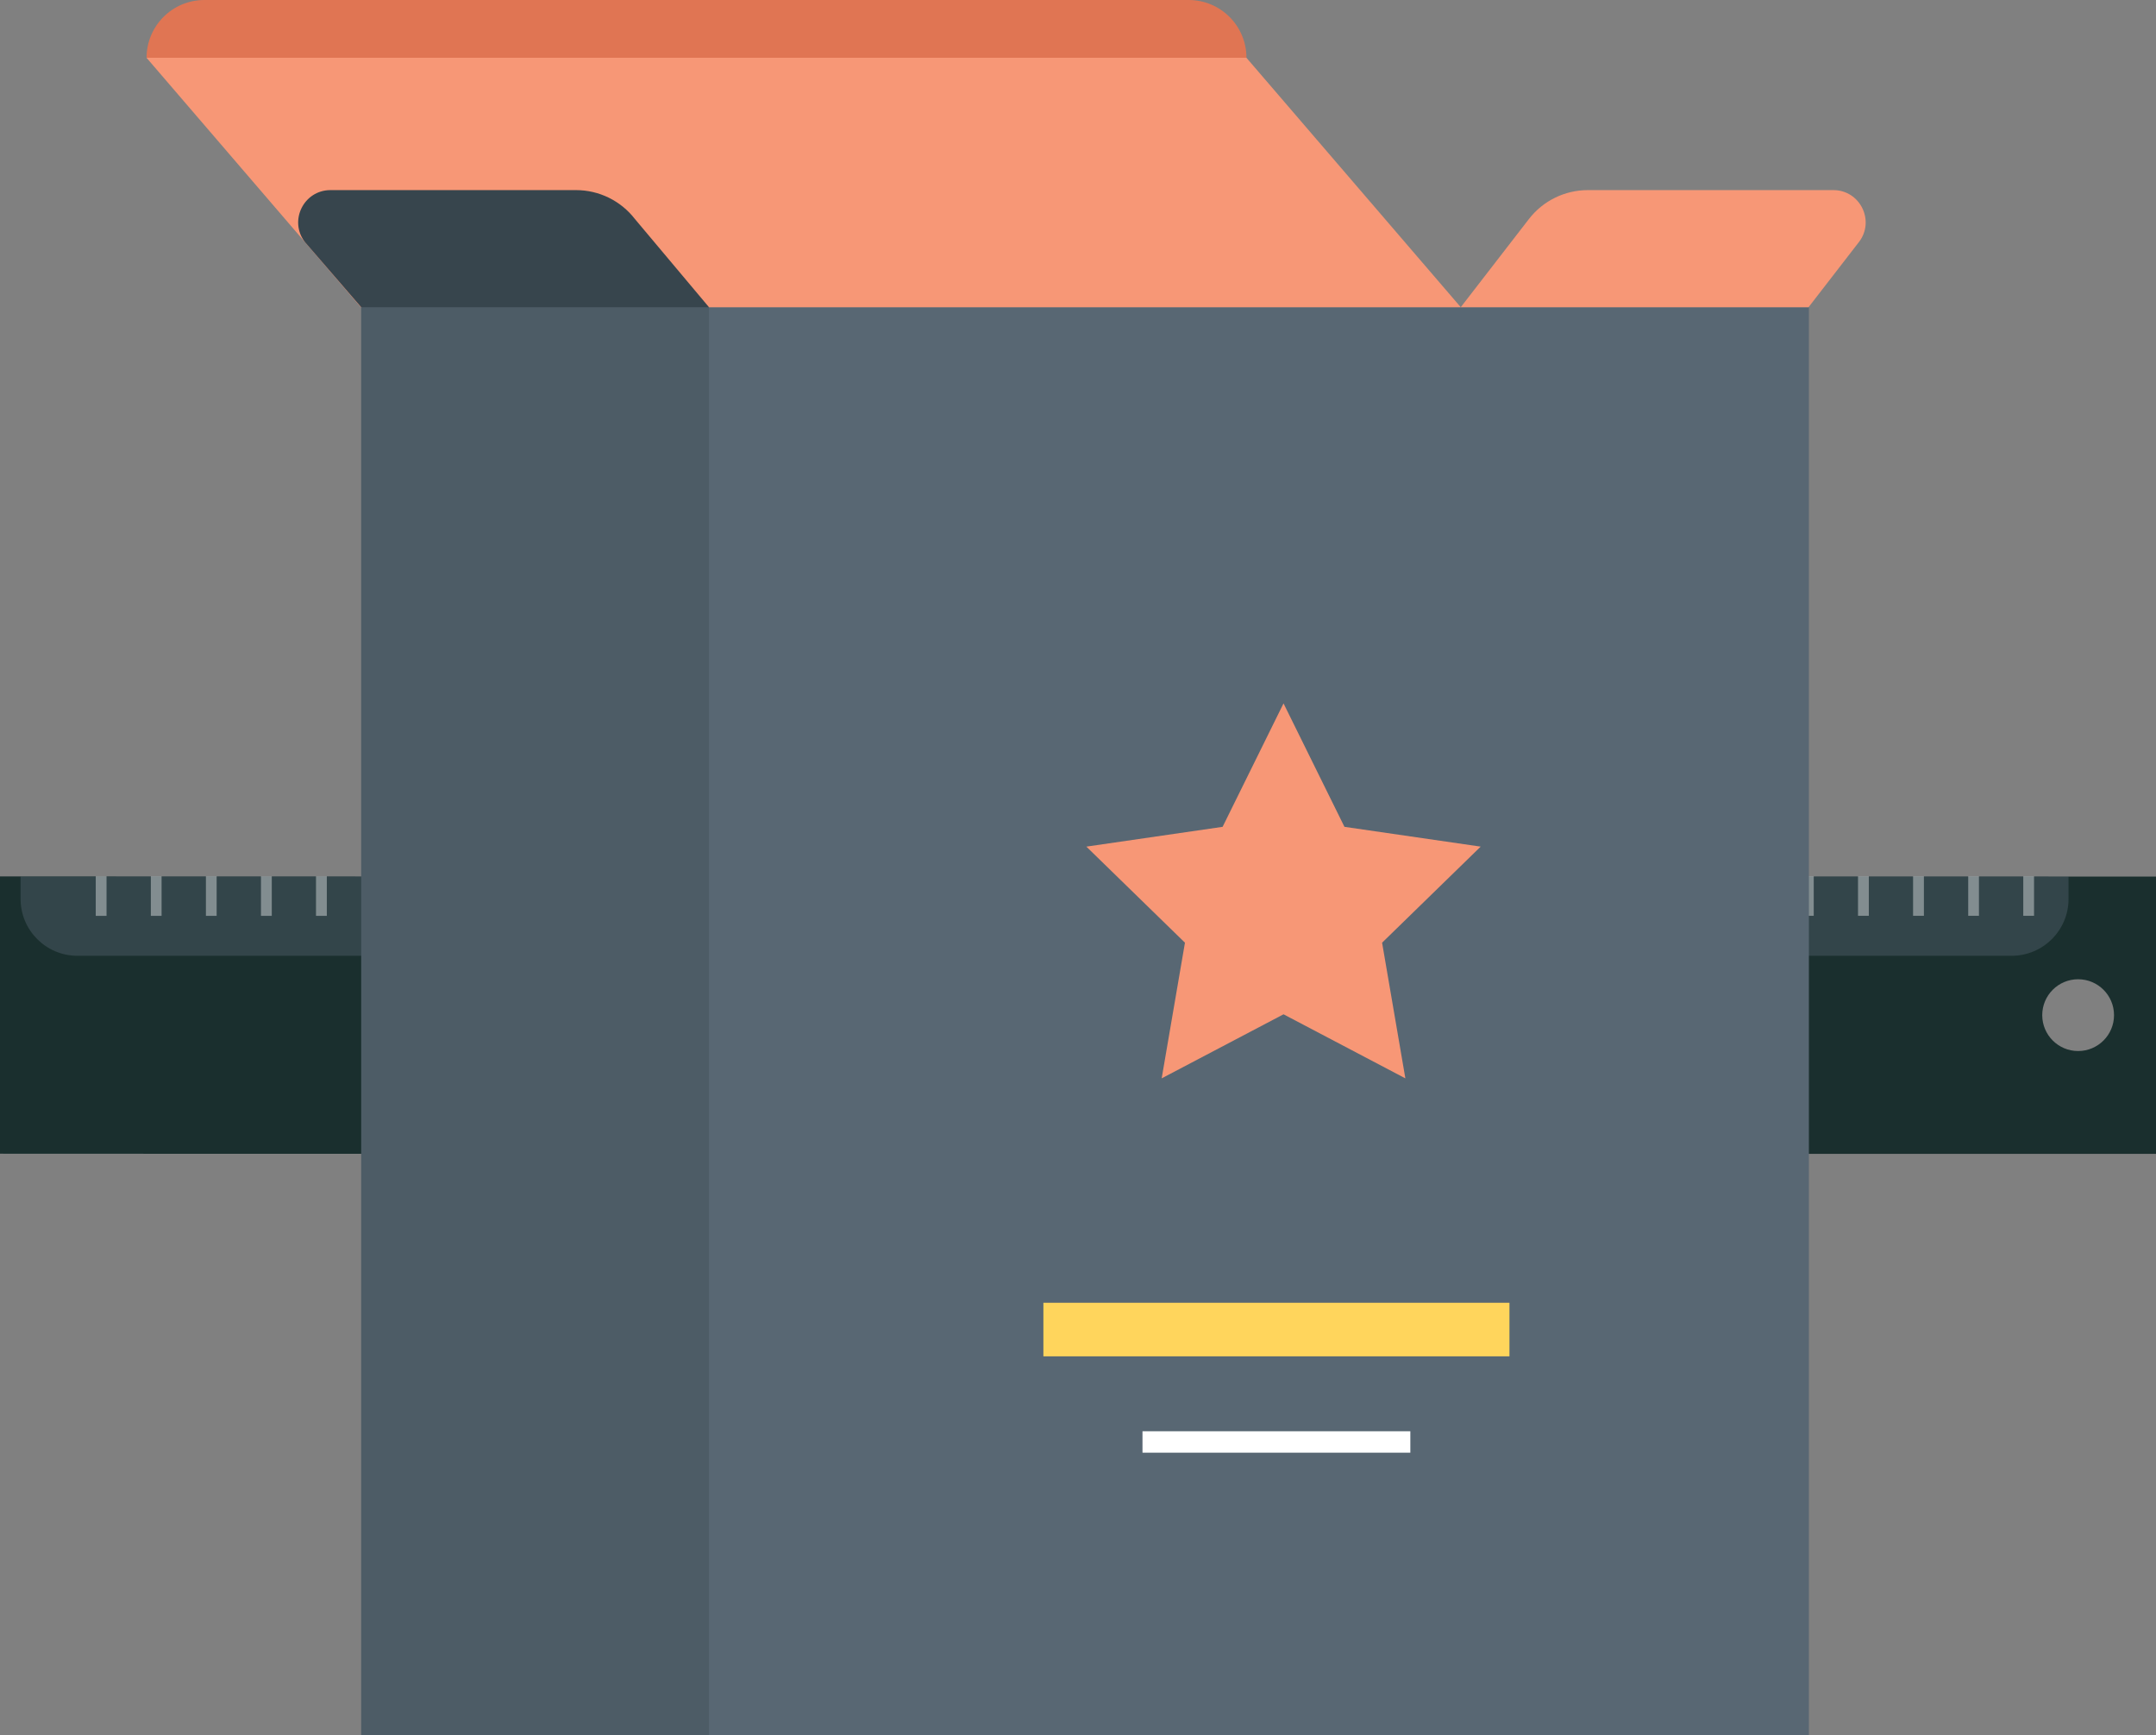 <?xml version="1.0" encoding="utf-8"?>
<!-- Generator: Adobe Illustrator 12.0.0, SVG Export Plug-In . SVG Version: 6.00 Build 51448)  -->
<!DOCTYPE svg PUBLIC "-//W3C//DTD SVG 1.1//EN" "http://www.w3.org/Graphics/SVG/1.1/DTD/svg11.dtd">
<svg  version="1.1" id="Layer_1" xmlns="http://www.w3.org/2000/svg" xmlns:xlink="http://www.w3.org/1999/xlink" width="171.717" height="138.203"
	 viewBox="0 0 171.717 138.203" overflow="visible" enable-background="new 0 0 171.717 138.203" xml:space="preserve">
<rect x="0" y="0" width="171.717" height="138.203" fill="#808080" stroke="none"/>
<g id="XMLID_11616_">
	<g id="XMLID_11621_">
		<g id="XMLID_11631_">
			<g id="XMLID_11632_">
				<g id="XMLID_11783_">
					<g id="XMLID_11784_">
						<g id="XMLID_11785_">
							<g id="XMLID_11786_">
								<g id="XMLID_11787_">
									<path id="XMLID_15264_" fill="#1A2F2E" d="M120.272,69.816l-68.323-0.009v0.013l-38.288-0.007L0,69.807v22.089l17.02,0.007
										l62.057,0.006V91.9l37.841,0.003l54.8,0.006V69.821L120.272,69.816z M165.514,83.718c-1.578,0-2.858-1.28-2.858-2.858
										c0-1.58,1.28-2.859,2.858-2.859c1.579,0,2.86,1.279,2.86,2.859C168.374,82.438,167.093,83.718,165.514,83.718z"/>
								</g>
							</g>
						</g>
					</g>
				</g>
				<g id="XMLID_11778_" opacity="0.4">
					<g id="XMLID_11779_">
						<g id="XMLID_11780_">
							<g id="XMLID_11781_">
								<g id="XMLID_11782_">
									<path id="XMLID_13160_" fill="#586773" d="M1.64,69.807v1.796c0,2.502,2.029,4.528,4.529,4.528H160.22
										c2.5,0,4.531-2.027,4.531-4.528v-1.796H1.64z"/>
								</g>
							</g>
						</g>
					</g>
				</g>
				<g id="XMLID_11633_" opacity="0.39">
					<g id="XMLID_11774_">
						<g id="XMLID_11775_">
							<g id="XMLID_11776_">
								<g id="XMLID_11777_">
									<rect id="XMLID_13159_" x="33.946" y="69.796" fill="#FFFFFF" width="0.858" height="3.155"/>
								</g>
							</g>
						</g>
					</g>
					<g id="XMLID_11770_">
						<g id="XMLID_11771_">
							<g id="XMLID_11772_">
								<g id="XMLID_11773_">
									<rect id="XMLID_13158_" x="16.4" y="69.794" fill="#FFFFFF" width="0.855" height="3.157"/>
								</g>
							</g>
						</g>
					</g>
					<g id="XMLID_11766_">
						<g id="XMLID_11767_">
							<g id="XMLID_11768_">
								<g id="XMLID_11769_">
									<rect id="XMLID_13157_" x="25.169" y="69.796" fill="#FFFFFF" width="0.861" height="3.155"/>
								</g>
							</g>
						</g>
					</g>
					<g id="XMLID_11762_">
						<g id="XMLID_11763_">
							<g id="XMLID_11764_">
								<g id="XMLID_11765_">
									<rect id="XMLID_13156_" x="29.558" y="69.796" fill="#FFFFFF" width="0.858" height="3.155"/>
								</g>
							</g>
						</g>
					</g>
					<g id="XMLID_11758_">
						<g id="XMLID_11759_">
							<g id="XMLID_11760_">
								<g id="XMLID_11761_">
									<rect id="XMLID_13155_" x="20.785" y="69.796" fill="#FFFFFF" width="0.861" height="3.155"/>
								</g>
							</g>
						</g>
					</g>
					<g id="XMLID_11754_">
						<g id="XMLID_11755_">
							<g id="XMLID_11756_">
								<g id="XMLID_11757_">
									<rect id="XMLID_13154_" x="7.627" y="69.794" fill="#FFFFFF" width="0.858" height="3.158"/>
								</g>
							</g>
						</g>
					</g>
					<g id="XMLID_11750_">
						<g id="XMLID_11751_">
							<g id="XMLID_11752_">
								<g id="XMLID_11753_">
									<rect id="XMLID_13153_" x="12.014" y="69.794" fill="#FFFFFF" width="0.855" height="3.157"/>
								</g>
							</g>
						</g>
					</g>
					<g id="XMLID_11746_">
						<g id="XMLID_11747_">
							<g id="XMLID_11748_">
								<g id="XMLID_11749_">
									<rect id="XMLID_13152_" x="161.146" y="69.796" fill="#FFFFFF" width="0.857" height="3.151"/>
								</g>
							</g>
						</g>
					</g>
					<g id="XMLID_11742_">
						<g id="XMLID_11743_">
							<g id="XMLID_11744_">
								<g id="XMLID_11745_">
									<rect id="XMLID_13151_" x="143.602" y="69.794" fill="#FFFFFF" width="0.855" height="3.153"/>
								</g>
							</g>
						</g>
					</g>
					<g id="XMLID_11738_">
						<g id="XMLID_11739_">
							<g id="XMLID_11740_">
								<g id="XMLID_11741_">
									<rect id="XMLID_13150_" x="152.369" y="69.796" fill="#FFFFFF" width="0.862" height="3.151"/>
								</g>
							</g>
						</g>
					</g>
					<g id="XMLID_11734_">
						<g id="XMLID_11735_">
							<g id="XMLID_11736_">
								<g id="XMLID_11737_">
									<rect id="XMLID_13149_" x="156.761" y="69.796" fill="#FFFFFF" width="0.854" height="3.151"/>
								</g>
							</g>
						</g>
					</g>
					<g id="XMLID_11730_">
						<g id="XMLID_11731_">
							<g id="XMLID_11732_">
								<g id="XMLID_11733_">
									<rect id="XMLID_13148_" x="147.984" y="69.796" fill="#FFFFFF" width="0.861" height="3.151"/>
								</g>
							</g>
						</g>
					</g>
					<g id="XMLID_11726_">
						<g id="XMLID_11727_">
							<g id="XMLID_11728_">
								<g id="XMLID_11729_">
									<rect id="XMLID_13147_" x="126.056" y="69.794" fill="#FFFFFF" width="0.857" height="3.155"/>
								</g>
							</g>
						</g>
					</g>
					<g id="XMLID_11722_">
						<g id="XMLID_11723_">
							<g id="XMLID_11724_">
								<g id="XMLID_11725_">
									<rect id="XMLID_13146_" x="134.828" y="69.794" fill="#FFFFFF" width="0.858" height="3.153"/>
								</g>
							</g>
						</g>
					</g>
					<g id="XMLID_11718_">
						<g id="XMLID_11719_">
							<g id="XMLID_11720_">
								<g id="XMLID_11721_">
									<rect id="XMLID_13145_" x="139.215" y="69.794" fill="#FFFFFF" width="0.856" height="3.153"/>
								</g>
							</g>
						</g>
					</g>
					<g id="XMLID_11714_">
						<g id="XMLID_11715_">
							<g id="XMLID_11716_">
								<g id="XMLID_11717_">
									<rect id="XMLID_13144_" x="130.442" y="69.795" fill="#FFFFFF" width="0.857" height="3.153"/>
								</g>
							</g>
						</g>
					</g>
					<g id="XMLID_11710_">
						<g id="XMLID_11711_">
							<g id="XMLID_11712_">
								<g id="XMLID_11713_">
									<rect id="XMLID_13143_" x="108.51" y="69.794" fill="#FFFFFF" width="0.858" height="3.155"/>
								</g>
							</g>
						</g>
					</g>
					<g id="XMLID_11706_">
						<g id="XMLID_11707_">
							<g id="XMLID_11708_">
								<g id="XMLID_11709_">
									<rect id="XMLID_13142_" x="117.283" y="69.794" fill="#FFFFFF" width="0.858" height="3.155"/>
								</g>
							</g>
						</g>
					</g>
					<g id="XMLID_11702_">
						<g id="XMLID_11703_">
							<g id="XMLID_11704_">
								<g id="XMLID_11705_">
									<rect id="XMLID_13141_" x="121.669" y="69.794" fill="#FFFFFF" width="0.859" height="3.154"/>
								</g>
							</g>
						</g>
					</g>
					<g id="XMLID_11698_">
						<g id="XMLID_11699_">
							<g id="XMLID_11700_">
								<g id="XMLID_11701_">
									<rect id="XMLID_13140_" x="112.896" y="69.794" fill="#FFFFFF" width="0.857" height="3.155"/>
								</g>
							</g>
						</g>
					</g>
					<g id="XMLID_11694_">
						<g id="XMLID_11695_">
							<g id="XMLID_11696_">
								<g id="XMLID_11697_">
									<rect id="XMLID_13139_" x="90.965" y="69.792" fill="#FFFFFF" width="0.86" height="3.157"/>
								</g>
							</g>
						</g>
					</g>
					<g id="XMLID_11690_">
						<g id="XMLID_11691_">
							<g id="XMLID_11692_">
								<g id="XMLID_11693_">
									<rect id="XMLID_13138_" x="99.738" y="69.792" fill="#FFFFFF" width="0.857" height="3.157"/>
								</g>
							</g>
						</g>
					</g>
					<g id="XMLID_11686_">
						<g id="XMLID_11687_">
							<g id="XMLID_11688_">
								<g id="XMLID_11689_">
									<rect id="XMLID_13137_" x="104.122" y="69.794" fill="#FFFFFF" width="0.862" height="3.155"/>
								</g>
							</g>
						</g>
					</g>
					<g id="XMLID_11682_">
						<g id="XMLID_11683_">
							<g id="XMLID_11684_">
								<g id="XMLID_11685_">
									<rect id="XMLID_13136_" x="95.352" y="69.792" fill="#FFFFFF" width="0.858" height="3.157"/>
								</g>
							</g>
						</g>
					</g>
					<g id="XMLID_11678_">
						<g id="XMLID_11679_">
							<g id="XMLID_11680_">
								<g id="XMLID_11681_">
									<rect id="XMLID_13135_" x="73.421" y="69.788" fill="#FFFFFF" width="0.857" height="3.164"/>
								</g>
							</g>
						</g>
					</g>
					<g id="XMLID_11674_">
						<g id="XMLID_11675_">
							<g id="XMLID_11676_">
								<g id="XMLID_11677_">
									<rect id="XMLID_13134_" x="82.195" y="69.789" fill="#FFFFFF" width="0.856" height="3.16"/>
								</g>
							</g>
						</g>
					</g>
					<g id="XMLID_11670_">
						<g id="XMLID_11671_">
							<g id="XMLID_11672_">
								<g id="XMLID_11673_">
									<rect id="XMLID_13133_" x="86.58" y="69.789" fill="#FFFFFF" width="0.856" height="3.16"/>
								</g>
							</g>
						</g>
					</g>
					<g id="XMLID_11666_">
						<g id="XMLID_11667_">
							<g id="XMLID_11668_">
								<g id="XMLID_11669_">
									<rect id="XMLID_13132_" x="77.808" y="69.789" fill="#FFFFFF" width="0.855" height="3.163"/>
								</g>
							</g>
						</g>
					</g>
					<g id="XMLID_11662_">
						<g id="XMLID_11663_">
							<g id="XMLID_11664_">
								<g id="XMLID_11665_">
									<rect id="XMLID_13131_" x="55.877" y="69.785" fill="#FFFFFF" width="0.857" height="3.167"/>
								</g>
							</g>
						</g>
					</g>
					<g id="XMLID_11658_">
						<g id="XMLID_11659_">
							<g id="XMLID_11660_">
								<g id="XMLID_11661_">
									<rect id="XMLID_13130_" x="64.649" y="69.788" fill="#FFFFFF" width="0.857" height="3.164"/>
								</g>
							</g>
						</g>
					</g>
					<g id="XMLID_11654_">
						<g id="XMLID_11655_">
							<g id="XMLID_11656_">
								<g id="XMLID_11657_">
									<rect id="XMLID_13129_" x="69.034" y="69.789" fill="#FFFFFF" width="0.858" height="3.163"/>
								</g>
							</g>
						</g>
					</g>
					<g id="XMLID_11650_">
						<g id="XMLID_11651_">
							<g id="XMLID_11652_">
								<g id="XMLID_11653_">
									<rect id="XMLID_13128_" x="60.261" y="69.788" fill="#FFFFFF" width="0.86" height="3.164"/>
								</g>
							</g>
						</g>
					</g>
					<g id="XMLID_11646_">
						<g id="XMLID_11647_">
							<g id="XMLID_11648_">
								<g id="XMLID_11649_">
									<rect id="XMLID_13127_" x="51.488" y="69.785" fill="#FFFFFF" width="0.858" height="3.167"/>
								</g>
							</g>
						</g>
					</g>
					<g id="XMLID_11642_">
						<g id="XMLID_11643_">
							<g id="XMLID_11644_">
								<g id="XMLID_11645_">
									<rect id="XMLID_13126_" x="42.716" y="69.785" fill="#FFFFFF" width="0.859" height="3.167"/>
								</g>
							</g>
						</g>
					</g>
					<g id="XMLID_11638_">
						<g id="XMLID_11639_">
							<g id="XMLID_11640_">
								<g id="XMLID_11641_">
									<rect id="XMLID_13125_" x="47.102" y="69.785" fill="#FFFFFF" width="0.86" height="3.167"/>
								</g>
							</g>
						</g>
					</g>
					<g id="XMLID_11634_">
						<g id="XMLID_11635_">
							<g id="XMLID_11636_">
								<g id="XMLID_11637_">
									<rect id="XMLID_13124_" x="38.329" y="69.785" fill="#FFFFFF" width="0.859" height="3.167"/>
								</g>
							</g>
						</g>
					</g>
				</g>
			</g>
		</g>
		<g id="XMLID_11622_">
			<g id="XMLID_11630_">
				<polygon id="XMLID_13123_" fill="#586773" points="144.071,138.203 48.541,138.203 56.468,24.47 144.071,24.47 				"/>
			</g>
			<g id="XMLID_11629_">
				<path id="XMLID_13122_" fill="#586773" d="M104.222,24.191"/>
			</g>
			<g id="XMLID_11628_">
				<polygon id="XMLID_13121_" fill="#F79776" points="102.228,56.027 107.08,65.859 117.93,67.436 110.078,75.088 111.932,85.894 
					102.228,80.792 92.523,85.894 94.377,75.088 86.525,67.436 97.376,65.859 				"/>
			</g>
			<g id="XMLID_11625_">
				<g id="XMLID_11627_">
					<line id="XMLID_13120_" fill="#FFFFFF" x1="83.102" y1="105.903" x2="120.222" y2="105.903"/>
				</g>
				<g id="XMLID_11626_">
					<rect id="XMLID_13119_" x="83.102" y="103.769" fill="#FFD55C" width="37.12" height="4.267"/>
				</g>
			</g>
			<g id="XMLID_11624_">
				<line id="XMLID_12690_" fill="#FFFFFF" x1="90.995" y1="114.858" x2="112.328" y2="114.858"/>
				<rect id="XMLID_12691_" x="90.995" y="114.004" fill="#FFFFFF" width="21.333" height="1.707"/>
			</g>
			<g id="XMLID_11623_">
				<polygon id="XMLID_13118_" fill="#F79776" points="28.739,24.47 116.344,24.47 99.276,4.604 63.417,1.213 11.673,4.604 				"/>
			</g>
		</g>
	</g>
	<g id="XMLID_11620_">
		<path id="XMLID_13117_" fill="#E07553" d="M11.673,4.604C11.673,2.062,13.734,0,16.277,0h78.395c2.543,0,4.604,2.062,4.604,4.604
			H11.673z"/>
	</g>
	<g id="XMLID_11619_">
		<path id="XMLID_13116_" fill="#F79776" d="M116.344,24.47h27.7l4.009-5.185c1.306-1.689,0.102-4.142-2.033-4.142h-19.559
			c-1.834,0-3.564,0.85-4.686,2.3L116.344,24.47z"/>
	</g>
	<g id="XMLID_11618_">
		<polygon id="XMLID_13115_" fill="#4D5C66" points="56.468,138.203 28.767,138.203 28.767,24.47 42.617,21.205 56.468,24.47 		"/>
	</g>
	<g id="XMLID_11617_">
		<path id="XMLID_13114_" fill="#37454D" d="M56.468,24.47H28.767l-4.478-5.185c-1.306-1.689-0.103-4.142,2.033-4.142h19.559
			c1.833,0,3.563,0.85,4.686,2.3L56.468,24.47z"/>
	</g>
</g>
</svg>
